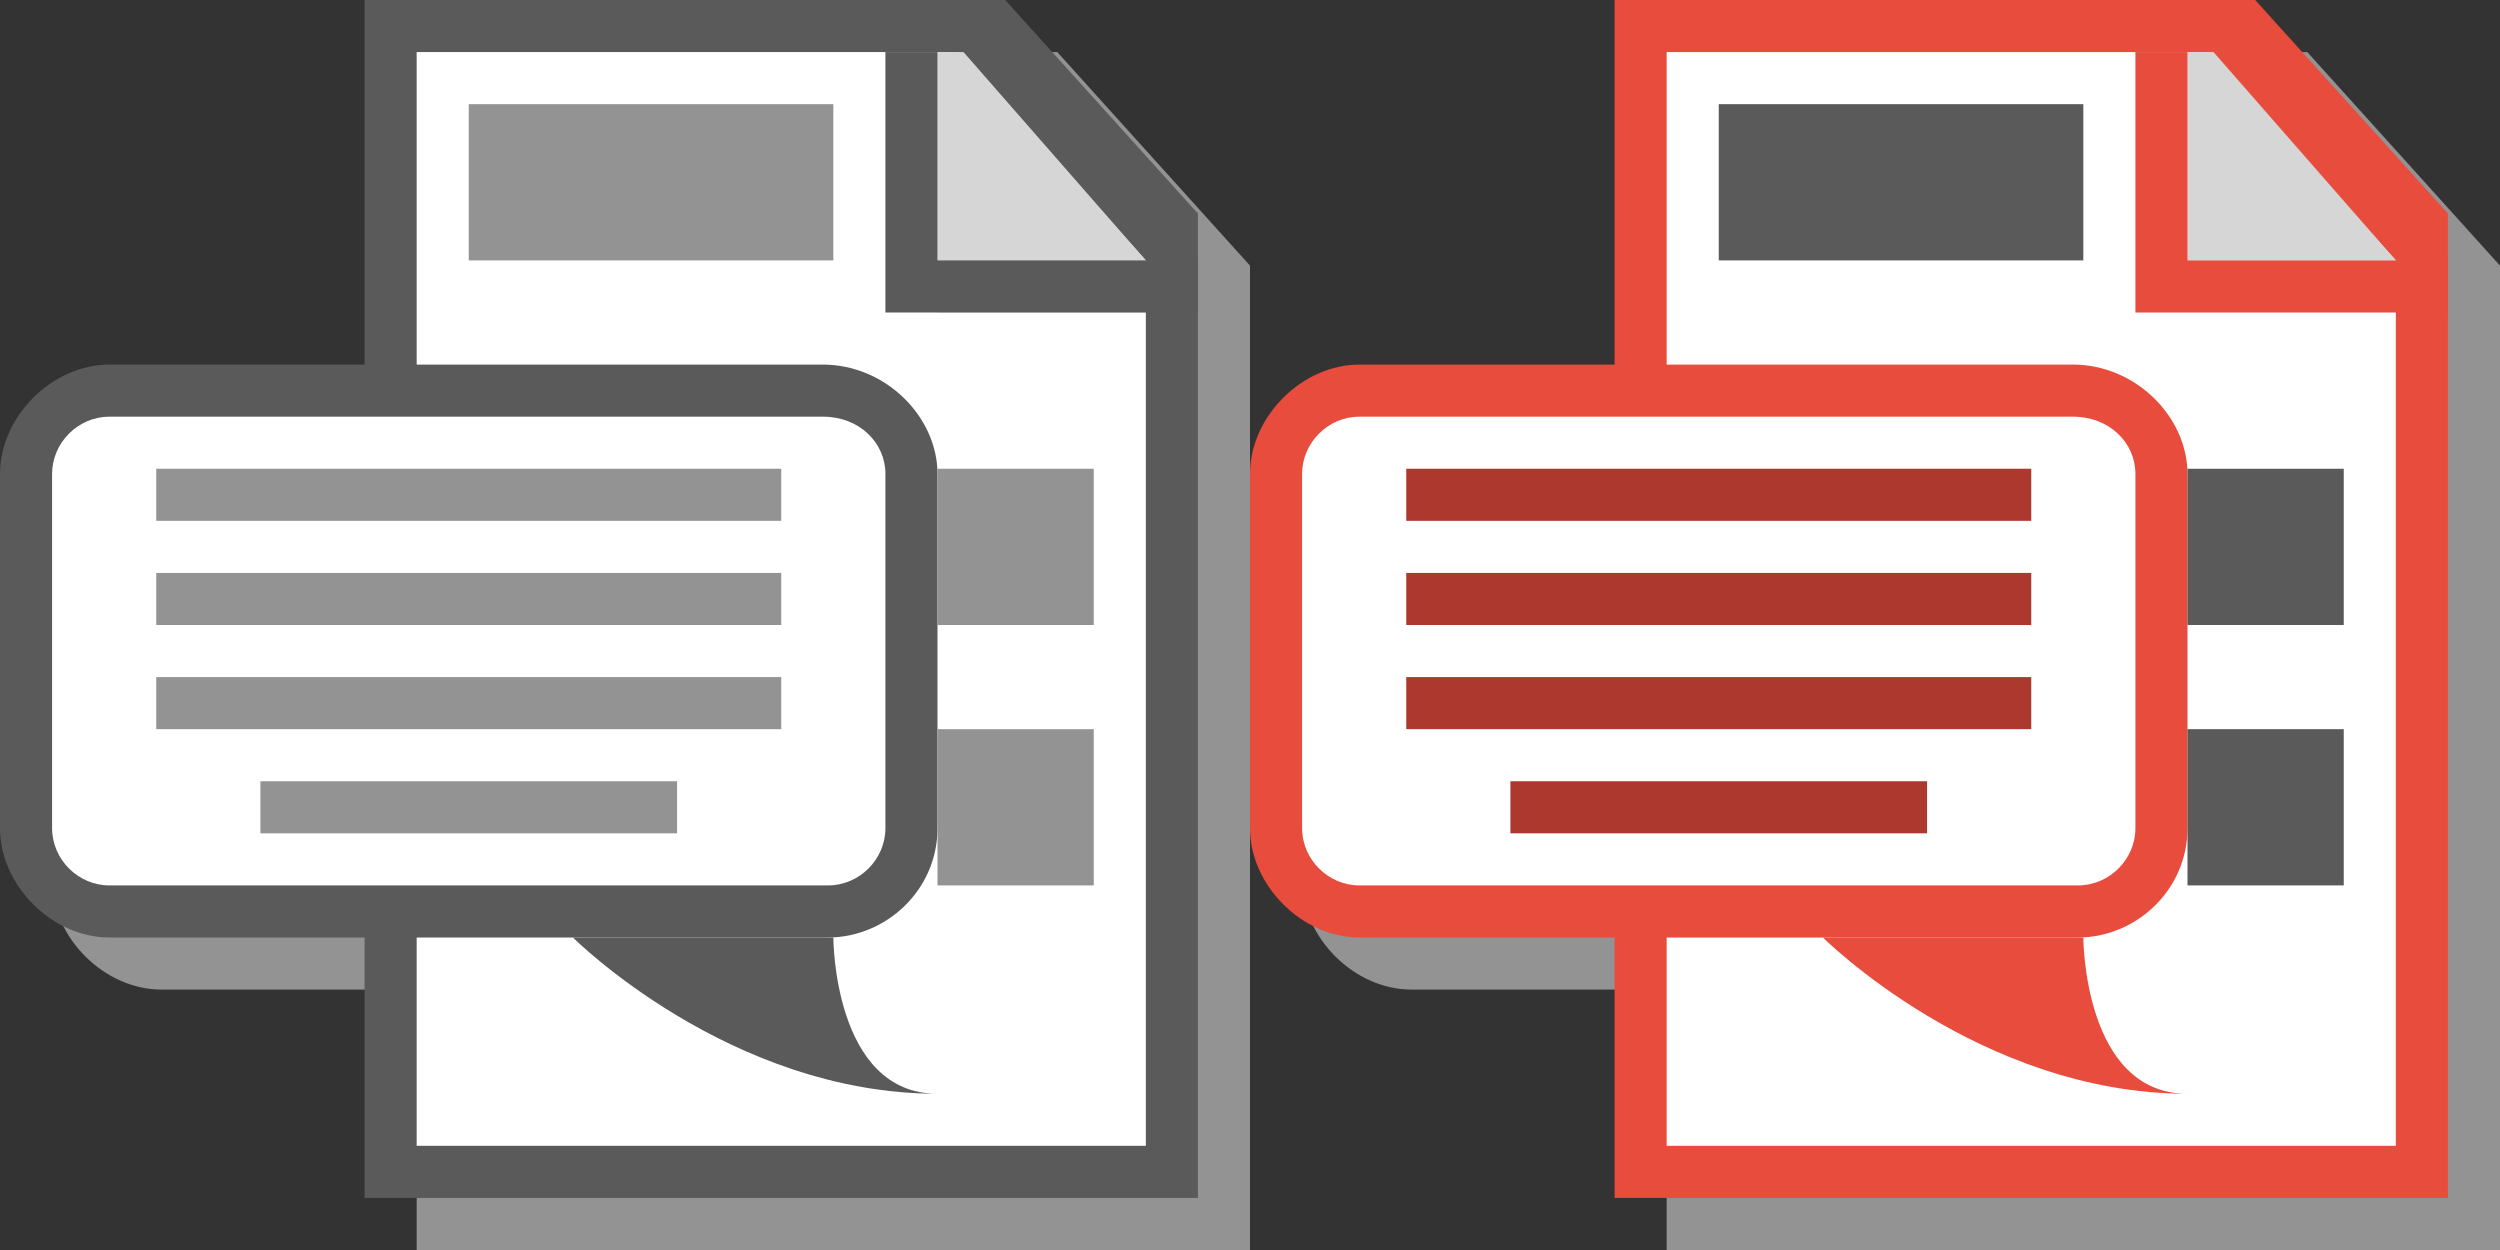 <svg xmlns="http://www.w3.org/2000/svg" viewBox="0 0 48 24" enable-background="new 0 0 48 24"><rect x="0" y="0" width="48" height="24" fill="#333333" stroke="none"/><g fill="#939393"><path d="m24 24h-16v-23h12.3l3.7 4.1z"/><path d="M19,16.9c0,1.2-1,2.1-2.1,2.1H3.1C2,19,1,18,1,16.9v-6.7C1,9,2,8,3.1,8h13.7C18,8,19,9,19,10.1V16.9z"/></g><path fill="#5a5a5a" d="m23 23h-16v-23h12.3l3.7 4.1z"/><path fill="#fff" d="m8 22v-21h10.4l3.6 4v17z"/><path fill="#d6d6d6" d="m22 5v1h-4v-5h.5z"/><path fill="none" stroke="#5a5a5a" stroke-miterlimit="10" d="m17.5 1v4.5h5.5"/><path fill="#5a5a5a" d="M18,15.9c0,1.2-1,2.1-2.1,2.1H2.1C1,18,0,17,0,15.9V9.1C0,8,1,7,2.1,7h13.7C17,7,18,8,18,9.1V15.9z"/><path fill="#fff" d="m17 15.9c0 .6-.5 1.1-1.1 1.1h-13.8c-.6 0-1.1-.5-1.1-1.1v-6.8c0-.6.5-1.1 1.1-1.1h13.7c.7 0 1.2.5 1.2 1.1v6.8"/><g fill="#939393"><path d="m18 9h3v3h-3z"/><path d="m18 14h3v3h-3z"/></g><path fill="#5a5a5a" d="m16 18s0 3 2 3c-4 0-7-3-7-3h5"/><g fill="#939393"><path d="m9 2h7v3h-7z"/><path d="m3 9h12v1h-12z"/><path d="m3 11h12v1h-12z"/><path d="m3 13h12v1h-12z"/><path d="m5 15h8v1h-8z"/><path d="m48 24h-16v-23h12.3l3.7 4.1z"/><path d="m43 16.9c0 1.2-1 2.1-2.1 2.1h-13.8c-1.1 0-2.1-1-2.1-2.1v-6.7c0-1.2 1-2.2 2.1-2.2h13.7c1.2 0 2.2 1 2.2 2.1v6.8"/></g><path fill="#e74c3c" d="m47 23h-16v-23h12.3l3.7 4.1z"/><path fill="#fff" d="m32 22v-21h10.4l3.6 4v17z"/><path fill="#d6d6d6" d="m46 5h-4v-4h.5z"/><path fill="none" stroke="#e74c3c" stroke-miterlimit="10" d="m41.5 1v4.5h5.5"/><path fill="#e74c3c" d="M42,15.9c0,1.2-1,2.1-2.1,2.1H26.1C25,18,24,17,24,15.9V9.1C24,8,25,7,26.1,7h13.7C41,7,42,8,42,9.1V15.9
				z"/><path fill="#fff" d="m41 15.9c0 .6-.5 1.1-1.1 1.1h-13.8c-.6 0-1.1-.5-1.1-1.1v-6.8c0-.6.5-1.1 1.1-1.1h13.7c.7 0 1.2.5 1.2 1.1v6.8"/><g fill="#5a5a5a"><path d="m42 9h3v3h-3z"/><path d="m42 14h3v3h-3z"/></g><path fill="#e74c3c" d="m40 18s0 3 2 3c-4 0-7-3-7-3h5"/><path fill="#5a5a5a" d="m33 2h7v3h-7z"/><g fill="#ac382e"><path d="m27 9h12v1h-12z"/><path d="m27 11h12v1h-12z"/><path d="m27 13h12v1h-12z"/><path d="m29 15h8v1h-8z"/></g></svg>